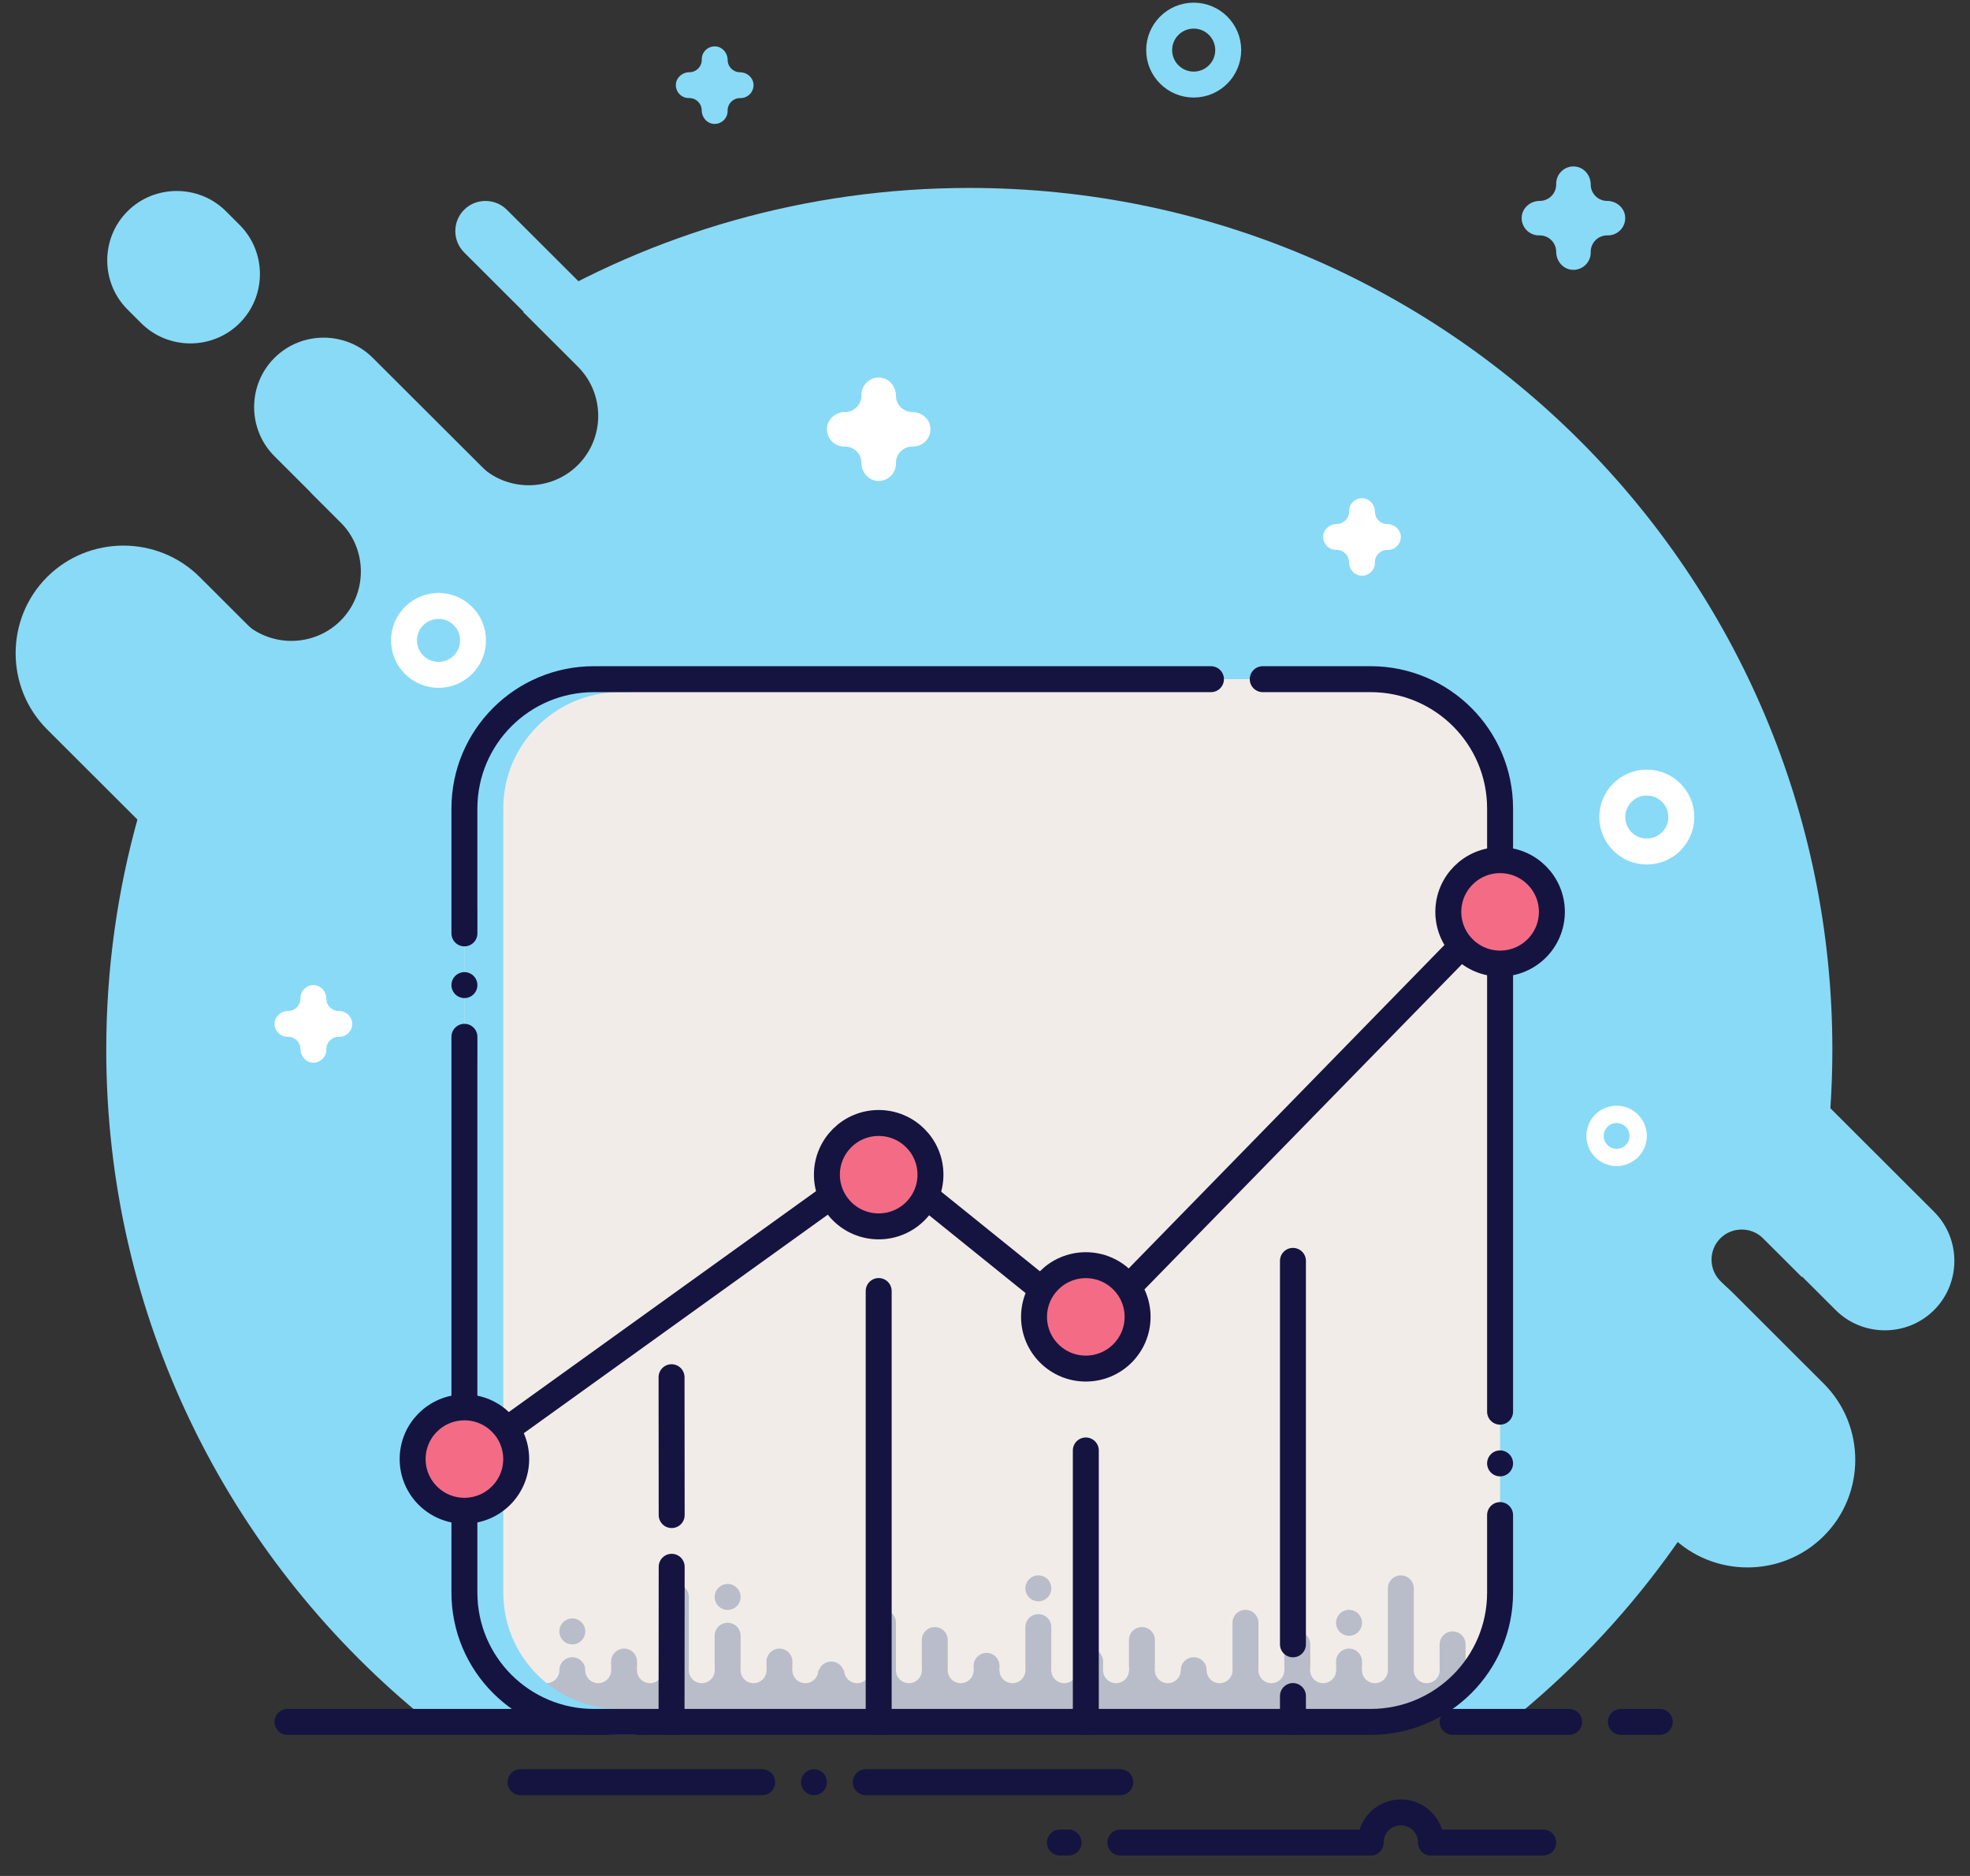 <?xml version="1.0" encoding="UTF-8"?>
<svg width="126px" height="120px" viewBox="0 0 126 120" version="1.1" xmlns="http://www.w3.org/2000/svg" xmlns:xlink="http://www.w3.org/1999/xlink">
    <rect x="0" y="0" width="126" height="120" fill="#333333" stroke="none"/>
    <!-- Generator: Sketch 57.1 (83088) - https://sketch.com -->
    <title>Reports and Analytics@3x</title>
    <desc>Created with Sketch.</desc>
    <g id="Reports-and-Analytics" stroke="none" stroke-width="1" fill="none" fill-rule="evenodd">
        <g id="1077242_economy_fiance_graphic_infographic_report_icon-copy" transform="translate(1, 1)">
            <g id="circle_back" transform="translate(0, 11.022)" fill="#89DAF6" fill-rule="nonzero">
                <path d="M109.032,69.919 C108.281,69.169 108.281,67.94 109.032,67.19 L109.032,67.19 C109.782,66.441 111.013,66.441 111.764,67.19 L114.248,69.671 C115.515,65.038 116.197,60.159 116.197,55.124 C116.197,24.679 91.484,0 60.996,0 C50.55,0 40.782,2.9 32.455,7.932 L35.963,11.435 C37.694,13.164 37.694,15.994 35.963,17.722 L35.963,17.722 C34.232,19.45 31.398,19.45 29.667,17.722 L25.149,13.21 C22.897,15.134 20.802,17.237 18.884,19.494 L20.783,21.391 C22.513,23.119 22.513,25.949 20.783,27.678 C19.052,29.406 16.218,29.406 14.487,27.678 L13.629,26.82 C8.655,35.094 5.796,44.777 5.796,55.126 C5.796,72.201 13.571,87.459 25.776,97.572 L96.217,97.572 C103.733,91.348 109.562,83.168 112.937,73.819 L109.032,69.919 Z" id="Path"></path>
                <path d="M17.625,40.48 L17.625,40.48 C14.943,43.159 10.552,43.159 7.866,40.48 L2.012,34.634 C-0.671,31.955 -0.671,27.57 2.012,24.888 L2.012,24.888 C4.695,22.209 9.086,22.209 11.771,24.888 L17.625,30.734 C20.308,33.416 20.308,37.801 17.625,40.48 Z" id="Path"></path>
                <path d="M36.068,30.362 L36.068,30.362 C34.337,32.09 31.503,32.09 29.772,30.362 L16.552,17.16 C14.821,15.432 14.821,12.601 16.552,10.873 L16.552,10.873 C18.282,9.145 21.117,9.145 22.847,10.873 L36.068,24.075 C37.801,25.806 37.801,28.634 36.068,30.362 Z" id="Path"></path>
                <path d="M14.324,8.649 L14.324,8.649 C12.594,10.377 9.759,10.377 8.029,8.649 L7.157,7.778 C5.426,6.05 5.426,3.219 7.157,1.491 L7.157,1.491 C8.887,-0.237 11.722,-0.237 13.452,1.491 L14.324,2.362 C16.058,4.093 16.058,6.921 14.324,8.649 Z" id="Path"></path>
                <path d="M39.223,11.918 L39.223,11.918 C38.472,12.667 37.241,12.667 36.49,11.918 L28.685,4.123 C27.934,3.374 27.934,2.144 28.685,1.395 L28.685,1.395 C29.436,0.645 30.667,0.645 31.417,1.395 L39.223,9.189 C39.973,9.939 39.973,11.165 39.223,11.918 Z" id="Path"></path>
                <path d="M122.702,71.779 L122.702,71.779 C120.972,73.507 118.137,73.507 116.407,71.779 L103.186,58.577 C101.455,56.849 101.455,54.018 103.186,52.29 L103.186,52.29 C104.917,50.562 107.751,50.562 109.482,52.29 L122.702,65.492 C124.433,67.221 124.433,70.048 122.702,71.779 Z" id="Path"></path>
                <path d="M115.647,86.233 L115.647,86.233 C112.965,88.912 108.574,88.912 105.888,86.233 L100.034,80.387 C97.351,77.708 97.351,73.323 100.034,70.641 L100.034,70.641 C102.717,67.962 107.108,67.962 109.793,70.641 L115.647,76.487 C118.333,79.169 118.333,83.554 115.647,86.233 Z" id="Path"></path>
            </g>
            <g id="bottom_lines" transform="translate(17.388, 109.007)" stroke="#151440" stroke-linecap="round" stroke-width="1.66">
                <path d="M22.356,0.138 L0,0.138" id="Path"></path>
                <path d="M81.973,0.138 L74.52,0.138" id="Path"></path>
                <path d="M87.769,0.138 L85.285,0.138" id="Path"></path>
                <path d="M14.904,3.996 L30.36,3.996" id="Path"></path>
                <path d="M33.672,3.996 L33.672,3.996" id="Path"></path>
                <path d="M36.984,3.996 L53.268,3.996" id="Path"></path>
                <path d="M53.268,7.855 L69.276,7.855" id="Path"></path>
                <path d="M73.14,7.855 L80.317,7.855" id="Path"></path>
                <path d="M69.276,7.855 C69.276,6.788 70.14,5.926 71.208,5.926 C72.277,5.926 73.14,6.788 73.14,7.855" id="Path"></path>
                <path d="M49.956,7.855 L49.404,7.855" id="Path"></path>
            </g>
            <g id="fill_frame" transform="translate(28.704, 42.445)" fill="#F2ECE8" fill-rule="nonzero">
                <path d="M57.96,0 C62.534,0 66.24,3.702 66.24,8.269 L66.24,58.431 C66.24,62.998 62.534,66.7 57.96,66.7 L8.28,66.7 C3.707,66.7 0,62.998 0,58.431 L0,8.269 C0,3.702 3.707,0 8.28,0 L57.96,0 Z" id="Path"></path>
            </g>
            <g id="shadow" transform="translate(33.12, 100.463)">
                <path d="M0,7.855 L0,5.375 L59.892,5.375 L59.892,5.375 C59.892,6.744 58.78,7.855 57.408,7.855 L0,7.855 Z" id="Path" fill="#B9BDC9" fill-rule="nonzero"></path>
                <path d="M58.788,3.721 L58.788,5.375" id="Path" stroke="#B9BDC9" stroke-width="1.66" stroke-linecap="round"></path>
                <path d="M55.476,0.138 L55.476,5.375" id="Path" stroke="#B9BDC9" stroke-width="1.66" stroke-linecap="round"></path>
                <path d="M57.132,5.375 L57.132,5.375" id="Path" stroke="#F2ECE8" stroke-width="1.66" stroke-linecap="round"></path>
                <path d="M52.164,4.823 L52.164,5.375" id="Path" stroke="#B9BDC9" stroke-width="1.66" stroke-linecap="round"></path>
                <path d="M53.82,5.375 L53.82,5.375" id="Path" stroke="#F2ECE8" stroke-width="1.66" stroke-linecap="round"></path>
                <path d="M48.852,3.721 L48.852,5.375" id="Path" stroke="#B9BDC9" stroke-width="1.66" stroke-linecap="round"></path>
                <path d="M50.508,5.375 L50.508,5.375" id="Path" stroke="#F2ECE8" stroke-width="1.66" stroke-linecap="round"></path>
                <path d="M45.54,2.343 L45.54,5.375" id="Path" stroke="#B9BDC9" stroke-width="1.66" stroke-linecap="round"></path>
                <path d="M47.196,5.375 L47.196,5.375" id="Path" stroke="#F2ECE8" stroke-width="1.66" stroke-linecap="round"></path>
                <path d="M42.228,5.375 L42.228,5.375" id="Path" stroke="#B9BDC9" stroke-width="1.66" stroke-linecap="round"></path>
                <path d="M43.884,5.375 L43.884,5.375" id="Path" stroke="#F2ECE8" stroke-width="1.66" stroke-linecap="round"></path>
                <path d="M38.916,7.304 L38.916,3.445" id="Path" stroke="#B9BDC9" stroke-width="1.66" stroke-linecap="round"></path>
                <path d="M40.572,5.375 L40.572,5.375" id="Path" stroke="#F2ECE8" stroke-width="1.66" stroke-linecap="round"></path>
                <path d="M35.604,7.304 L35.604,4.823" id="Path" stroke="#B9BDC9" stroke-width="1.66" stroke-linecap="round"></path>
                <path d="M37.26,5.375 L37.26,5.375" id="Path" stroke="#F2ECE8" stroke-width="1.66" stroke-linecap="round"></path>
                <path d="M32.292,7.304 L32.292,2.618" id="Path" stroke="#B9BDC9" stroke-width="1.66" stroke-linecap="round"></path>
                <path d="M33.948,5.375 L33.948,5.375" id="Path" stroke="#F2ECE8" stroke-width="1.66" stroke-linecap="round"></path>
                <path d="M28.98,7.304 L28.98,5.099" id="Path" stroke="#B9BDC9" stroke-width="1.66" stroke-linecap="round"></path>
                <path d="M30.636,5.375 L30.636,5.375" id="Path" stroke="#F2ECE8" stroke-width="1.66" stroke-linecap="round"></path>
                <path d="M25.668,7.304 L25.668,3.445" id="Path" stroke="#B9BDC9" stroke-width="1.66" stroke-linecap="round"></path>
                <path d="M27.324,5.375 L27.324,5.375" id="Path" stroke="#F2ECE8" stroke-width="1.66" stroke-linecap="round"></path>
                <path d="M22.356,7.304 L22.356,2.343" id="Path" stroke="#B9BDC9" stroke-width="1.66" stroke-linecap="round"></path>
                <path d="M24.012,5.375 L24.012,5.375" id="Path" stroke="#F2ECE8" stroke-width="1.66" stroke-linecap="round"></path>
                <path d="M19.044,7.304 L19.044,5.65" id="Path" stroke="#B9BDC9" stroke-width="1.66" stroke-linecap="round"></path>
                <path d="M20.7,5.375 L20.7,5.375" id="Path" stroke="#F2ECE8" stroke-width="1.66" stroke-linecap="round"></path>
                <path d="M15.732,7.304 L15.732,4.823" id="Path" stroke="#B9BDC9" stroke-width="1.66" stroke-linecap="round"></path>
                <path d="M17.388,5.375 L17.388,5.375" id="Path" stroke="#F2ECE8" stroke-width="1.66" stroke-linecap="round"></path>
                <path d="M12.42,7.304 L12.42,3.17" id="Path" stroke="#B9BDC9" stroke-width="1.66" stroke-linecap="round"></path>
                <path d="M14.076,5.375 L14.076,5.375" id="Path" stroke="#F2ECE8" stroke-width="1.66" stroke-linecap="round"></path>
                <path d="M9.108,7.304 L9.108,0.689" id="Path" stroke="#B9BDC9" stroke-width="1.66" stroke-linecap="round"></path>
                <path d="M10.764,5.375 L10.764,5.375" id="Path" stroke="#F2ECE8" stroke-width="1.66" stroke-linecap="round"></path>
                <path d="M5.796,7.304 L5.796,4.823" id="Path" stroke="#B9BDC9" stroke-width="1.66" stroke-linecap="round"></path>
                <path d="M7.452,5.375 L7.452,5.375" id="Path" stroke="#F2ECE8" stroke-width="1.66" stroke-linecap="round"></path>
                <path d="M2.484,7.304 L2.484,5.375" id="Path" stroke="#B9BDC9" stroke-width="1.66" stroke-linecap="round"></path>
                <path d="M4.14,5.375 L4.14,5.375" id="Path" stroke="#F2ECE8" stroke-width="1.66" stroke-linecap="round"></path>
                <path d="M0.828,5.375 L0.828,5.375" id="Path" stroke="#F2ECE8" stroke-width="1.66" stroke-linecap="round"></path>
                <path d="M32.292,0.138 L32.292,0.138" id="Path" stroke="#B9BDC9" stroke-width="1.66" stroke-linecap="round"></path>
                <path d="M52.164,2.343 L52.164,2.343" id="Path" stroke="#B9BDC9" stroke-width="1.66" stroke-linecap="round"></path>
                <path d="M12.42,0.689 L12.42,0.689" id="Path" stroke="#B9BDC9" stroke-width="1.66" stroke-linecap="round"></path>
                <path d="M2.484,2.894 L2.484,2.894" id="Path" stroke="#B9BDC9" stroke-width="1.66" stroke-linecap="round"></path>
            </g>
            <path d="M39.192,42.445 L38.64,42.445 C34.067,42.445 30.36,46.147 30.36,50.714 L30.36,100.876 C30.36,105.443 34.067,109.145 38.64,109.145 L39.468,109.145" id="border_left" stroke="#89DAF6" stroke-width="1.66" stroke-linecap="round" stroke-linejoin="round"></path>
            <path d="M29.532,57.88 L29.532,66.148" id="border_left_1_" stroke="#89DAF6" stroke-width="1.66" stroke-linecap="round" stroke-linejoin="round"></path>
            <g id="frame_1_" transform="translate(28.566, 42.445)" stroke="#151440" stroke-linecap="round" stroke-linejoin="round" stroke-width="1.66">
                <path d="M66.378,53.47 L66.378,58.431 C66.378,62.998 62.672,66.7 58.098,66.7 L8.418,66.7 C3.845,66.7 0.138,62.998 0.138,58.431 L0.138,53.194" id="Path"></path>
                <path d="M66.378,50.163 L66.378,50.163" id="Path"></path>
                <path d="M66.378,18.466 L66.378,46.855" id="Path"></path>
                <path d="M51.198,0 L58.098,0 C62.672,0 66.378,3.702 66.378,8.269 L66.378,11.576" id="Path"></path>
                <path d="M0.138,16.261 L0.138,8.269 C0.138,3.702 3.845,0 8.418,0 L47.886,0" id="Path"></path>
                <path d="M0.138,19.569 L0.138,19.569" id="Path"></path>
                <path d="M0.138,46.304 L0.138,22.876" id="Path"></path>
            </g>
            <ellipse id="point_3_" stroke="#151440" stroke-width="1.66" fill="#F46B85" fill-rule="nonzero" stroke-linecap="round" cx="28.704" cy="92.332" rx="3.312" ry="3.307"></ellipse>
            <path d="M31.464,90.403 L52.164,75.519" id="curve_2_" stroke="#151440" stroke-width="1.66" stroke-linecap="round"></path>
            <ellipse id="point_2_" stroke="#151440" stroke-width="1.66" fill="#F46B85" fill-rule="nonzero" stroke-linecap="round" cx="55.2" cy="74.141" rx="3.312" ry="3.307"></ellipse>
            <path d="M58.236,75.519 L65.412,81.307" id="curve_1_" stroke="#151440" stroke-width="1.66" stroke-linecap="round"></path>
            <ellipse id="point_1_" stroke="#151440" stroke-width="1.66" fill="#F46B85" fill-rule="nonzero" stroke-linecap="round" cx="68.448" cy="83.237" rx="3.312" ry="3.307"></ellipse>
            <ellipse id="point" stroke="#151440" stroke-width="1.66" fill="#F46B85" fill-rule="nonzero" stroke-linecap="round" cx="94.945" cy="57.329" rx="3.312" ry="3.307"></ellipse>
            <path d="M71.208,81.307 L92.461,59.534" id="curve" stroke="#151440" stroke-width="1.66" stroke-linecap="round"></path>
            <g id="vertical_line" transform="translate(41.818, 79.654)" stroke="#151440" stroke-linecap="round" stroke-width="1.66">
                <path d="M0.142,16.261 L0.134,7.442" id="Path"></path>
                <path d="M0.134,29.491 L0.142,19.569" id="Path"></path>
                <path d="M13.382,29.491 L13.382,1.929" id="Path"></path>
                <path d="M26.63,29.491 L26.63,12.127" id="Path"></path>
                <path d="M39.878,24.53 L39.878,0" id="Path"></path>
                <path d="M39.878,29.491 L39.878,27.837" id="Path"></path>
            </g>
            <g id="circles_x2C__stars" transform="translate(16.559, 0)">
                <ellipse id="Oval" stroke="#FFFFFF" stroke-width="1.66" cx="10.489" cy="39.965" rx="2.208" ry="2.205"></ellipse>
                <ellipse id="Oval" stroke="#FFFFFF" stroke-width="1.66" cx="87.77" cy="51.265" rx="2.208" ry="2.205"></ellipse>
                <ellipse id="Oval" stroke="#FFFFFF" stroke-width="1.107" cx="85.838" cy="71.661" rx="1.38" ry="1.378"></ellipse>
                <path d="M40.797,25.357 L40.797,25.357 C40.215,25.357 39.745,24.886 39.745,24.307 L39.745,24.307 C39.745,23.731 39.329,23.215 38.754,23.157 C38.098,23.091 37.537,23.609 37.537,24.254 L37.537,24.307 C37.537,24.886 37.065,25.357 36.486,25.357 L36.486,25.357 C35.909,25.357 35.393,25.773 35.335,26.346 C35.269,27.002 35.787,27.562 36.433,27.562 L36.486,27.562 C37.068,27.562 37.537,28.033 37.537,28.612 L37.537,28.612 C37.537,29.188 37.954,29.703 38.528,29.761 C39.185,29.827 39.745,29.309 39.745,28.664 L39.745,28.612 C39.745,28.033 40.217,27.562 40.797,27.562 L40.849,27.562 C41.495,27.562 42.014,27.002 41.948,26.346 C41.89,25.773 41.374,25.357 40.797,25.357 Z" id="Path" fill="#FFFFFF" fill-rule="nonzero"></path>
                <path d="M4.102,63.668 L4.102,63.668 C3.666,63.668 3.313,63.315 3.313,62.88 L3.313,62.88 C3.313,62.45 2.998,62.061 2.571,62.017 C2.077,61.97 1.657,62.359 1.657,62.841 L1.657,62.88 C1.657,63.315 1.304,63.668 0.868,63.668 L0.868,63.668 C0.437,63.668 0.048,63.982 0.004,64.409 C-0.043,64.903 0.346,65.322 0.829,65.322 L0.868,65.322 C1.304,65.322 1.657,65.674 1.657,66.11 L1.657,66.11 C1.657,66.54 1.972,66.928 2.4,66.973 C2.894,67.022 3.313,66.633 3.313,66.151 L3.313,66.113 C3.313,65.677 3.666,65.324 4.102,65.324 L4.141,65.324 C4.624,65.324 5.013,64.905 4.964,64.412 C4.922,63.982 4.533,63.668 4.102,63.668 Z" id="Path" fill="#FFFFFF" fill-rule="nonzero"></path>
                <path d="M71.171,32.523 L71.171,32.523 C70.735,32.523 70.382,32.17 70.382,31.735 L70.382,31.735 C70.382,31.305 70.067,30.916 69.639,30.872 C69.145,30.822 68.726,31.211 68.726,31.693 L68.726,31.732 C68.726,32.167 68.372,32.52 67.936,32.52 L67.936,32.52 C67.506,32.52 67.116,32.834 67.072,33.262 C67.023,33.755 67.412,34.174 67.895,34.174 L67.933,34.174 C68.369,34.174 68.723,34.527 68.723,34.962 L68.723,34.962 C68.723,35.392 69.037,35.781 69.465,35.825 C69.959,35.874 70.379,35.486 70.379,35.004 L70.379,34.965 C70.379,34.529 70.732,34.177 71.168,34.177 L71.21,34.177 C71.693,34.177 72.082,33.758 72.032,33.264 C71.991,32.837 71.601,32.523 71.171,32.523 Z" id="Path" fill="#FFFFFF" fill-rule="nonzero"></path>
                <ellipse id="Oval" stroke="#89DAF6" stroke-width="1.66" cx="58.789" cy="2.205" rx="2.208" ry="2.205"></ellipse>
                <path d="M29.771,3.622 L29.771,3.622 C29.335,3.622 28.981,3.269 28.981,2.833 L28.981,2.833 C28.981,2.403 28.667,2.015 28.239,1.971 C27.745,1.921 27.325,2.31 27.325,2.792 L27.325,2.831 C27.325,3.266 26.972,3.619 26.536,3.619 L26.536,3.619 C26.105,3.619 25.716,3.933 25.672,4.36 C25.622,4.854 26.011,5.273 26.494,5.273 L26.533,5.273 C26.969,5.273 27.322,5.625 27.322,6.061 L27.322,6.061 C27.322,6.491 27.637,6.879 28.065,6.924 C28.559,6.973 28.979,6.585 28.979,6.102 L28.979,6.064 C28.979,5.628 29.332,5.275 29.768,5.275 L29.809,5.275 C30.292,5.275 30.681,4.856 30.632,4.363 C30.59,3.936 30.201,3.622 29.771,3.622 Z" id="Path" fill="#89DAF6" fill-rule="nonzero"></path>
                <path d="M85.233,11.852 L85.233,11.852 C84.651,11.852 84.182,11.38 84.182,10.801 L84.182,10.801 C84.182,10.225 83.765,9.71 83.191,9.652 C82.534,9.586 81.974,10.104 81.974,10.749 L81.974,10.801 C81.974,11.38 81.502,11.852 80.922,11.852 L80.922,11.852 C80.345,11.852 79.829,12.268 79.771,12.841 C79.705,13.497 80.224,14.057 80.87,14.057 L80.922,14.057 C81.504,14.057 81.974,14.528 81.974,15.107 L81.974,15.107 C81.974,15.683 82.39,16.198 82.964,16.256 C83.621,16.322 84.182,15.804 84.182,15.159 L84.182,15.107 C84.182,14.528 84.654,14.057 85.233,14.057 L85.286,14.057 C85.931,14.057 86.45,13.497 86.384,12.841 C86.326,12.268 85.81,11.852 85.233,11.852 Z" id="Path" fill="#89DAF6" fill-rule="nonzero"></path>
            </g>
        </g>
    </g>
</svg>